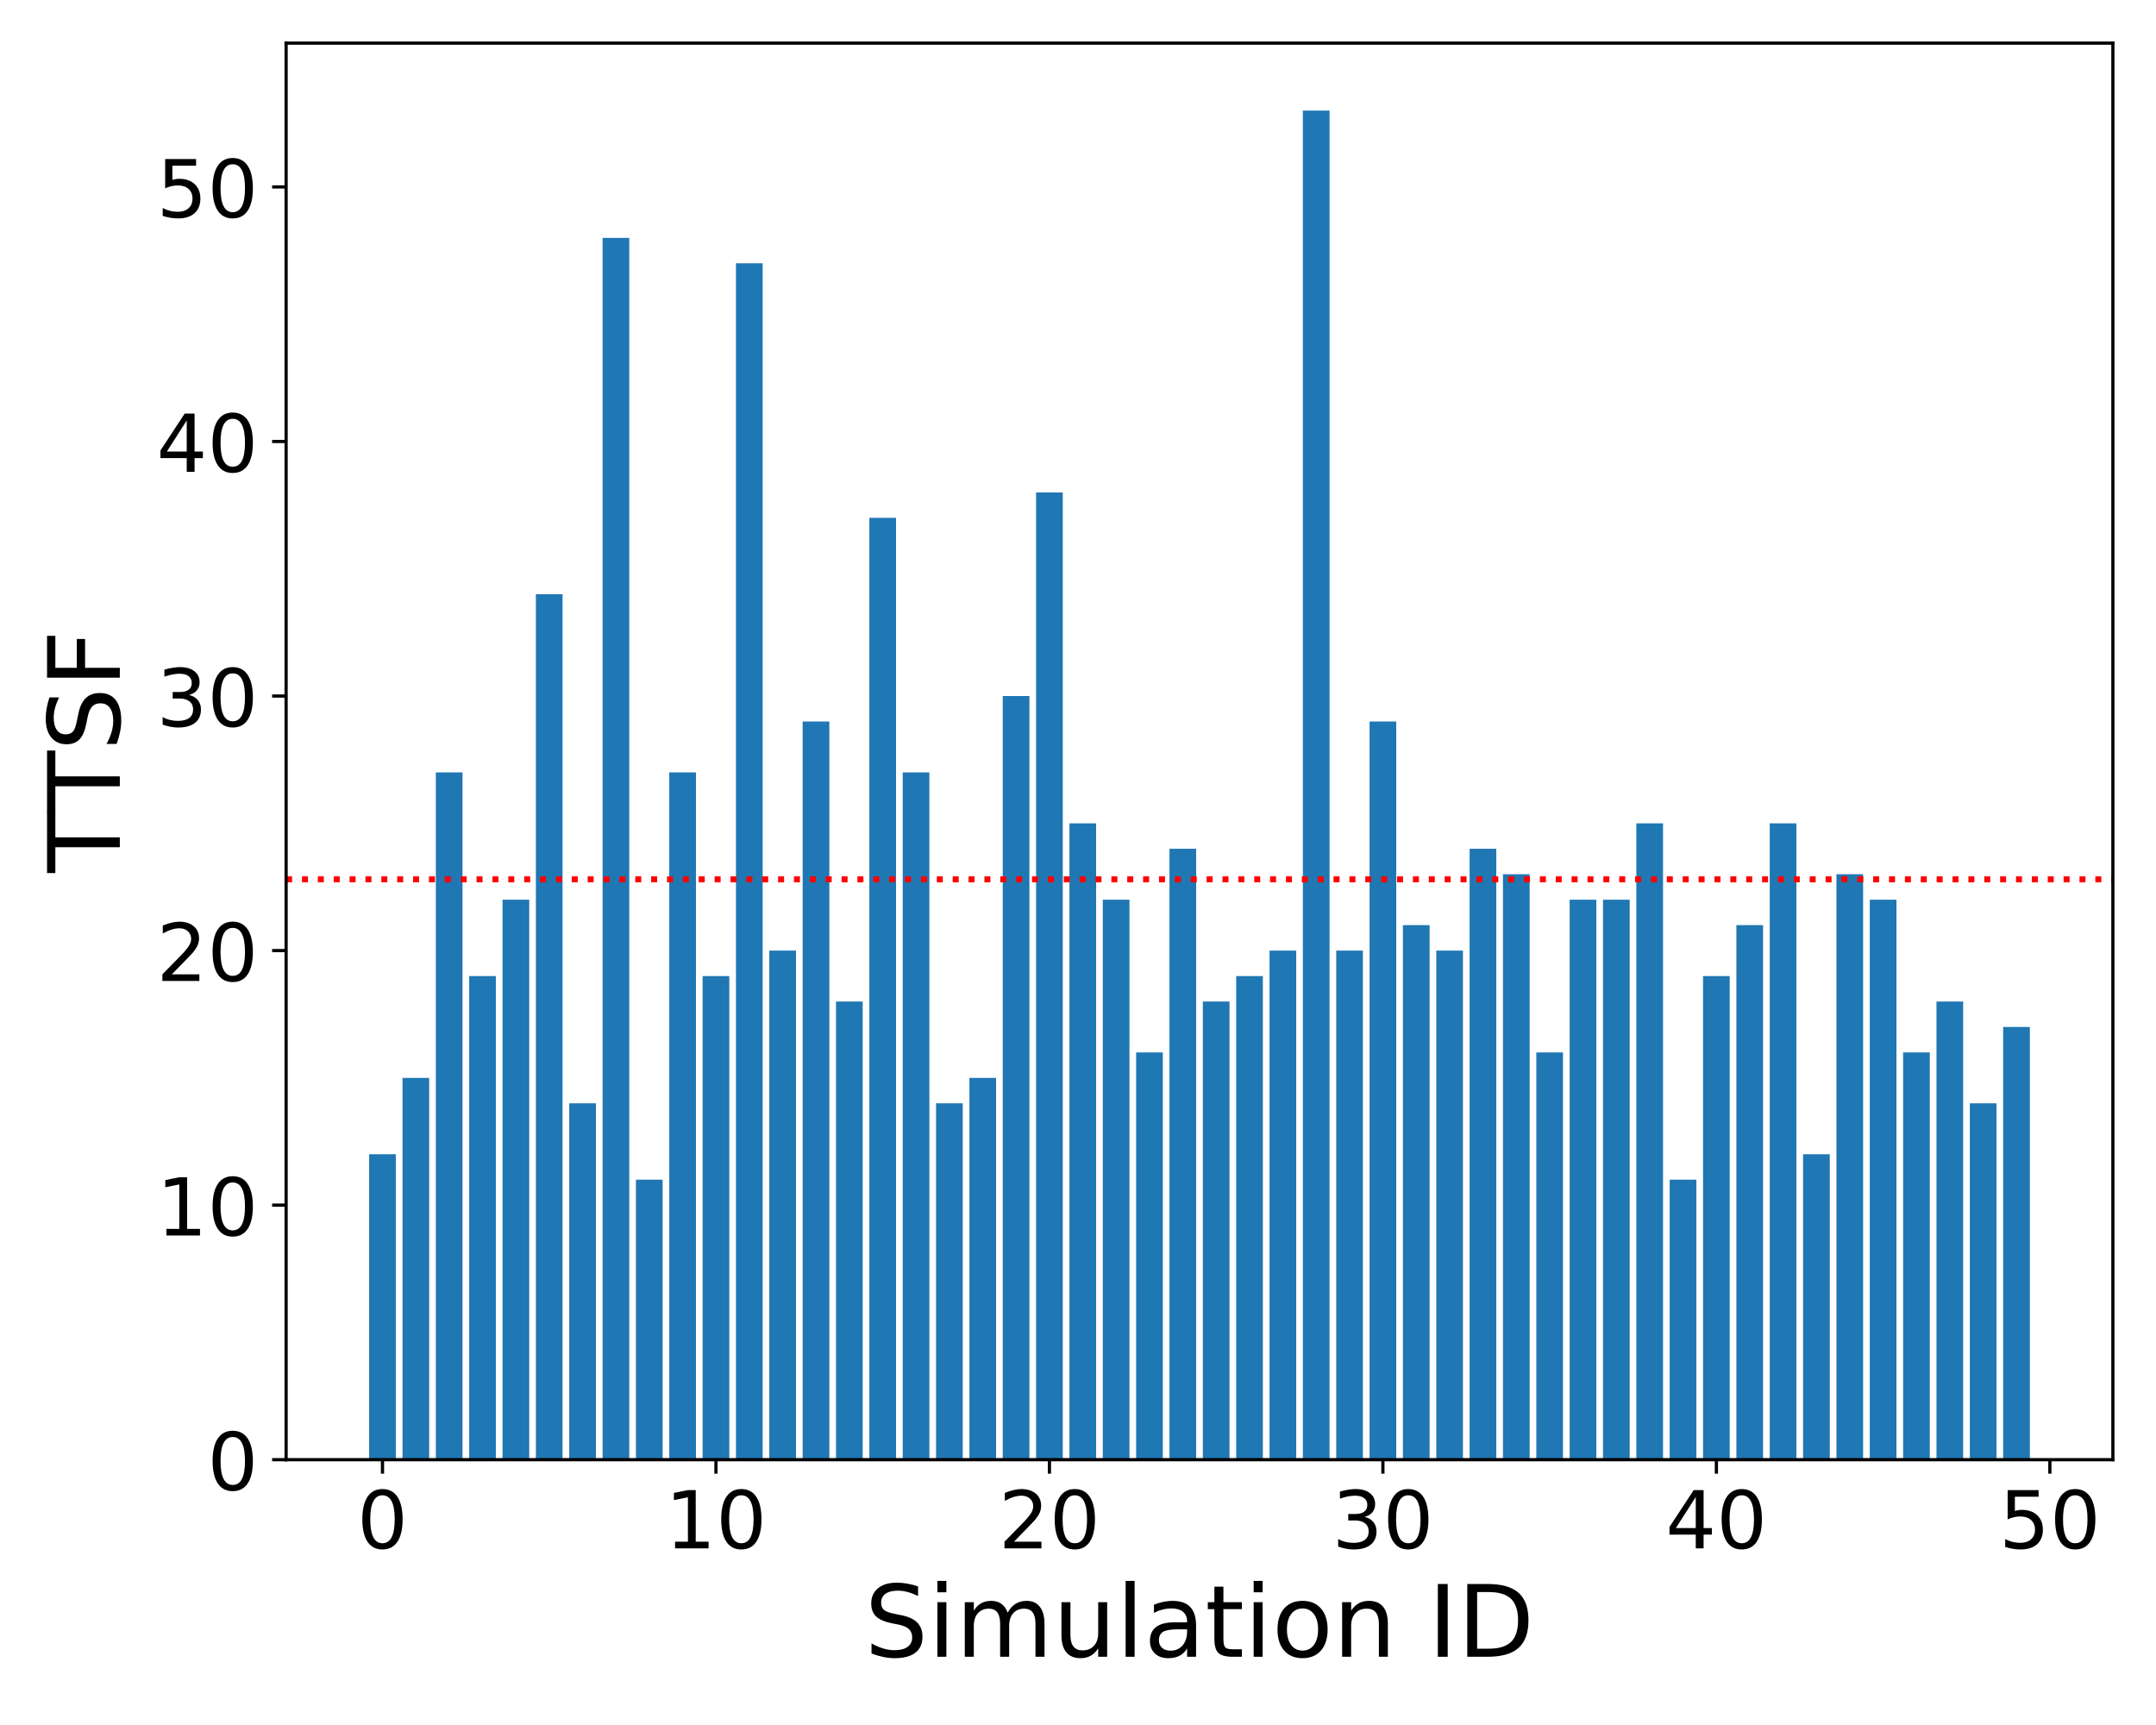 <?xml version="1.0" encoding="utf-8" standalone="no"?>
<!DOCTYPE svg PUBLIC "-//W3C//DTD SVG 1.1//EN"
  "http://www.w3.org/Graphics/SVG/1.1/DTD/svg11.dtd">
<!-- Created with matplotlib (https://matplotlib.org/) -->
<svg height="432pt" version="1.1" viewBox="0 0 540 432" width="540pt" xmlns="http://www.w3.org/2000/svg" xmlns:xlink="http://www.w3.org/1999/xlink">
 <defs>
  <style type="text/css">
*{stroke-linecap:butt;stroke-linejoin:round;}
  </style>
 </defs>
 <g id="figure_1">
  <g id="patch_1">
   <path d="M 0 432 
L 540 432 
L 540 0 
L 0 0 
z
" style="fill:#ffffff;"/>
  </g>
  <g id="axes_1">
   <g id="patch_2">
    <path d="M 71.66 365.56 
L 529.2 365.56 
L 529.2 10.8 
L 71.66 10.8 
z
" style="fill:#ffffff;"/>
   </g>
   <g id="patch_3">
    <path clip-path="url(#p7e9e606f21)" d="M 92.457 365.56 
L 99.139 365.56 
L 99.139 289.062 
L 92.457 289.062 
z
" style="fill:#1f77b4;"/>
   </g>
   <g id="patch_4">
    <path clip-path="url(#p7e9e606f21)" d="M 100.81 365.56 
L 107.491 365.56 
L 107.491 269.937 
L 100.81 269.937 
z
" style="fill:#1f77b4;"/>
   </g>
   <g id="patch_5">
    <path clip-path="url(#p7e9e606f21)" d="M 109.162 365.56 
L 115.844 365.56 
L 115.844 193.439 
L 109.162 193.439 
z
" style="fill:#1f77b4;"/>
   </g>
   <g id="patch_6">
    <path clip-path="url(#p7e9e606f21)" d="M 117.514 365.56 
L 124.196 365.56 
L 124.196 244.438 
L 117.514 244.438 
z
" style="fill:#1f77b4;"/>
   </g>
   <g id="patch_7">
    <path clip-path="url(#p7e9e606f21)" d="M 125.867 365.56 
L 132.548 365.56 
L 132.548 225.313 
L 125.867 225.313 
z
" style="fill:#1f77b4;"/>
   </g>
   <g id="patch_8">
    <path clip-path="url(#p7e9e606f21)" d="M 134.219 365.56 
L 140.901 365.56 
L 140.901 148.815 
L 134.219 148.815 
z
" style="fill:#1f77b4;"/>
   </g>
   <g id="patch_9">
    <path clip-path="url(#p7e9e606f21)" d="M 142.571 365.56 
L 149.253 365.56 
L 149.253 276.312 
L 142.571 276.312 
z
" style="fill:#1f77b4;"/>
   </g>
   <g id="patch_10">
    <path clip-path="url(#p7e9e606f21)" d="M 150.924 365.56 
L 157.605 365.56 
L 157.605 59.568 
L 150.924 59.568 
z
" style="fill:#1f77b4;"/>
   </g>
   <g id="patch_11">
    <path clip-path="url(#p7e9e606f21)" d="M 159.276 365.56 
L 165.958 365.56 
L 165.958 295.437 
L 159.276 295.437 
z
" style="fill:#1f77b4;"/>
   </g>
   <g id="patch_12">
    <path clip-path="url(#p7e9e606f21)" d="M 167.628 365.56 
L 174.31 365.56 
L 174.31 193.439 
L 167.628 193.439 
z
" style="fill:#1f77b4;"/>
   </g>
   <g id="patch_13">
    <path clip-path="url(#p7e9e606f21)" d="M 175.98 365.56 
L 182.662 365.56 
L 182.662 244.438 
L 175.98 244.438 
z
" style="fill:#1f77b4;"/>
   </g>
   <g id="patch_14">
    <path clip-path="url(#p7e9e606f21)" d="M 184.333 365.56 
L 191.015 365.56 
L 191.015 65.942 
L 184.333 65.942 
z
" style="fill:#1f77b4;"/>
   </g>
   <g id="patch_15">
    <path clip-path="url(#p7e9e606f21)" d="M 192.685 365.56 
L 199.367 365.56 
L 199.367 238.063 
L 192.685 238.063 
z
" style="fill:#1f77b4;"/>
   </g>
   <g id="patch_16">
    <path clip-path="url(#p7e9e606f21)" d="M 201.037 365.56 
L 207.719 365.56 
L 207.719 180.69 
L 201.037 180.69 
z
" style="fill:#1f77b4;"/>
   </g>
   <g id="patch_17">
    <path clip-path="url(#p7e9e606f21)" d="M 209.39 365.56 
L 216.072 365.56 
L 216.072 250.813 
L 209.39 250.813 
z
" style="fill:#1f77b4;"/>
   </g>
   <g id="patch_18">
    <path clip-path="url(#p7e9e606f21)" d="M 217.742 365.56 
L 224.424 365.56 
L 224.424 129.691 
L 217.742 129.691 
z
" style="fill:#1f77b4;"/>
   </g>
   <g id="patch_19">
    <path clip-path="url(#p7e9e606f21)" d="M 226.094 365.56 
L 232.776 365.56 
L 232.776 193.439 
L 226.094 193.439 
z
" style="fill:#1f77b4;"/>
   </g>
   <g id="patch_20">
    <path clip-path="url(#p7e9e606f21)" d="M 234.447 365.56 
L 241.129 365.56 
L 241.129 276.312 
L 234.447 276.312 
z
" style="fill:#1f77b4;"/>
   </g>
   <g id="patch_21">
    <path clip-path="url(#p7e9e606f21)" d="M 242.799 365.56 
L 249.481 365.56 
L 249.481 269.937 
L 242.799 269.937 
z
" style="fill:#1f77b4;"/>
   </g>
   <g id="patch_22">
    <path clip-path="url(#p7e9e606f21)" d="M 251.151 365.56 
L 257.833 365.56 
L 257.833 174.315 
L 251.151 174.315 
z
" style="fill:#1f77b4;"/>
   </g>
   <g id="patch_23">
    <path clip-path="url(#p7e9e606f21)" d="M 259.504 365.56 
L 266.185 365.56 
L 266.185 123.316 
L 259.504 123.316 
z
" style="fill:#1f77b4;"/>
   </g>
   <g id="patch_24">
    <path clip-path="url(#p7e9e606f21)" d="M 267.856 365.56 
L 274.538 365.56 
L 274.538 206.189 
L 267.856 206.189 
z
" style="fill:#1f77b4;"/>
   </g>
   <g id="patch_25">
    <path clip-path="url(#p7e9e606f21)" d="M 276.208 365.56 
L 282.89 365.56 
L 282.89 225.313 
L 276.208 225.313 
z
" style="fill:#1f77b4;"/>
   </g>
   <g id="patch_26">
    <path clip-path="url(#p7e9e606f21)" d="M 284.561 365.56 
L 291.242 365.56 
L 291.242 263.563 
L 284.561 263.563 
z
" style="fill:#1f77b4;"/>
   </g>
   <g id="patch_27">
    <path clip-path="url(#p7e9e606f21)" d="M 292.913 365.56 
L 299.595 365.56 
L 299.595 212.564 
L 292.913 212.564 
z
" style="fill:#1f77b4;"/>
   </g>
   <g id="patch_28">
    <path clip-path="url(#p7e9e606f21)" d="M 301.265 365.56 
L 307.947 365.56 
L 307.947 250.813 
L 301.265 250.813 
z
" style="fill:#1f77b4;"/>
   </g>
   <g id="patch_29">
    <path clip-path="url(#p7e9e606f21)" d="M 309.618 365.56 
L 316.299 365.56 
L 316.299 244.438 
L 309.618 244.438 
z
" style="fill:#1f77b4;"/>
   </g>
   <g id="patch_30">
    <path clip-path="url(#p7e9e606f21)" d="M 317.97 365.56 
L 324.652 365.56 
L 324.652 238.063 
L 317.97 238.063 
z
" style="fill:#1f77b4;"/>
   </g>
   <g id="patch_31">
    <path clip-path="url(#p7e9e606f21)" d="M 326.322 365.56 
L 333.004 365.56 
L 333.004 27.693 
L 326.322 27.693 
z
" style="fill:#1f77b4;"/>
   </g>
   <g id="patch_32">
    <path clip-path="url(#p7e9e606f21)" d="M 334.675 365.56 
L 341.356 365.56 
L 341.356 238.063 
L 334.675 238.063 
z
" style="fill:#1f77b4;"/>
   </g>
   <g id="patch_33">
    <path clip-path="url(#p7e9e606f21)" d="M 343.027 365.56 
L 349.709 365.56 
L 349.709 180.69 
L 343.027 180.69 
z
" style="fill:#1f77b4;"/>
   </g>
   <g id="patch_34">
    <path clip-path="url(#p7e9e606f21)" d="M 351.379 365.56 
L 358.061 365.56 
L 358.061 231.688 
L 351.379 231.688 
z
" style="fill:#1f77b4;"/>
   </g>
   <g id="patch_35">
    <path clip-path="url(#p7e9e606f21)" d="M 359.731 365.56 
L 366.413 365.56 
L 366.413 238.063 
L 359.731 238.063 
z
" style="fill:#1f77b4;"/>
   </g>
   <g id="patch_36">
    <path clip-path="url(#p7e9e606f21)" d="M 368.084 365.56 
L 374.766 365.56 
L 374.766 212.564 
L 368.084 212.564 
z
" style="fill:#1f77b4;"/>
   </g>
   <g id="patch_37">
    <path clip-path="url(#p7e9e606f21)" d="M 376.436 365.56 
L 383.118 365.56 
L 383.118 218.939 
L 376.436 218.939 
z
" style="fill:#1f77b4;"/>
   </g>
   <g id="patch_38">
    <path clip-path="url(#p7e9e606f21)" d="M 384.788 365.56 
L 391.47 365.56 
L 391.47 263.563 
L 384.788 263.563 
z
" style="fill:#1f77b4;"/>
   </g>
   <g id="patch_39">
    <path clip-path="url(#p7e9e606f21)" d="M 393.141 365.56 
L 399.823 365.56 
L 399.823 225.313 
L 393.141 225.313 
z
" style="fill:#1f77b4;"/>
   </g>
   <g id="patch_40">
    <path clip-path="url(#p7e9e606f21)" d="M 401.493 365.56 
L 408.175 365.56 
L 408.175 225.313 
L 401.493 225.313 
z
" style="fill:#1f77b4;"/>
   </g>
   <g id="patch_41">
    <path clip-path="url(#p7e9e606f21)" d="M 409.845 365.56 
L 416.527 365.56 
L 416.527 206.189 
L 409.845 206.189 
z
" style="fill:#1f77b4;"/>
   </g>
   <g id="patch_42">
    <path clip-path="url(#p7e9e606f21)" d="M 418.198 365.56 
L 424.88 365.56 
L 424.88 295.437 
L 418.198 295.437 
z
" style="fill:#1f77b4;"/>
   </g>
   <g id="patch_43">
    <path clip-path="url(#p7e9e606f21)" d="M 426.55 365.56 
L 433.232 365.56 
L 433.232 244.438 
L 426.55 244.438 
z
" style="fill:#1f77b4;"/>
   </g>
   <g id="patch_44">
    <path clip-path="url(#p7e9e606f21)" d="M 434.902 365.56 
L 441.584 365.56 
L 441.584 231.688 
L 434.902 231.688 
z
" style="fill:#1f77b4;"/>
   </g>
   <g id="patch_45">
    <path clip-path="url(#p7e9e606f21)" d="M 443.255 365.56 
L 449.936 365.56 
L 449.936 206.189 
L 443.255 206.189 
z
" style="fill:#1f77b4;"/>
   </g>
   <g id="patch_46">
    <path clip-path="url(#p7e9e606f21)" d="M 451.607 365.56 
L 458.289 365.56 
L 458.289 289.062 
L 451.607 289.062 
z
" style="fill:#1f77b4;"/>
   </g>
   <g id="patch_47">
    <path clip-path="url(#p7e9e606f21)" d="M 459.959 365.56 
L 466.641 365.56 
L 466.641 218.939 
L 459.959 218.939 
z
" style="fill:#1f77b4;"/>
   </g>
   <g id="patch_48">
    <path clip-path="url(#p7e9e606f21)" d="M 468.312 365.56 
L 474.993 365.56 
L 474.993 225.313 
L 468.312 225.313 
z
" style="fill:#1f77b4;"/>
   </g>
   <g id="patch_49">
    <path clip-path="url(#p7e9e606f21)" d="M 476.664 365.56 
L 483.346 365.56 
L 483.346 263.563 
L 476.664 263.563 
z
" style="fill:#1f77b4;"/>
   </g>
   <g id="patch_50">
    <path clip-path="url(#p7e9e606f21)" d="M 485.016 365.56 
L 491.698 365.56 
L 491.698 250.813 
L 485.016 250.813 
z
" style="fill:#1f77b4;"/>
   </g>
   <g id="patch_51">
    <path clip-path="url(#p7e9e606f21)" d="M 493.369 365.56 
L 500.05 365.56 
L 500.05 276.312 
L 493.369 276.312 
z
" style="fill:#1f77b4;"/>
   </g>
   <g id="patch_52">
    <path clip-path="url(#p7e9e606f21)" d="M 501.721 365.56 
L 508.403 365.56 
L 508.403 257.188 
L 501.721 257.188 
z
" style="fill:#1f77b4;"/>
   </g>
   <g id="matplotlib.axis_1">
    <g id="xtick_1">
     <g id="line2d_1">
      <defs>
       <path d="M 0 0 
L 0 3.5 
" id="m8326575a56" style="stroke:#000000;stroke-width:0.8;"/>
      </defs>
      <g>
       <use style="stroke:#000000;stroke-width:0.8;" x="95.798" xlink:href="#m8326575a56" y="365.56"/>
      </g>
     </g>
     <g id="text_1">
      <!-- 0 -->
      <defs>
       <path d="M 31.781 66.406 
Q 24.172 66.406 20.328 58.906 
Q 16.5 51.422 16.5 36.375 
Q 16.5 21.391 20.328 13.891 
Q 24.172 6.391 31.781 6.391 
Q 39.453 6.391 43.281 13.891 
Q 47.125 21.391 47.125 36.375 
Q 47.125 51.422 43.281 58.906 
Q 39.453 66.406 31.781 66.406 
z
M 31.781 74.219 
Q 44.047 74.219 50.516 64.516 
Q 56.984 54.828 56.984 36.375 
Q 56.984 17.969 50.516 8.266 
Q 44.047 -1.422 31.781 -1.422 
Q 19.531 -1.422 13.062 8.266 
Q 6.594 17.969 6.594 36.375 
Q 6.594 54.828 13.062 64.516 
Q 19.531 74.219 31.781 74.219 
z
" id="DejaVuSans-48"/>
      </defs>
      <g transform="translate(89.436 387.757)scale(0.2 -0.2)">
       <use xlink:href="#DejaVuSans-48"/>
      </g>
     </g>
    </g>
    <g id="xtick_2">
     <g id="line2d_2">
      <g>
       <use style="stroke:#000000;stroke-width:0.8;" x="179.321" xlink:href="#m8326575a56" y="365.56"/>
      </g>
     </g>
     <g id="text_2">
      <!-- 10 -->
      <defs>
       <path d="M 12.406 8.297 
L 28.516 8.297 
L 28.516 63.922 
L 10.984 60.406 
L 10.984 69.391 
L 28.422 72.906 
L 38.281 72.906 
L 38.281 8.297 
L 54.391 8.297 
L 54.391 0 
L 12.406 0 
z
" id="DejaVuSans-49"/>
      </defs>
      <g transform="translate(166.596 387.757)scale(0.2 -0.2)">
       <use xlink:href="#DejaVuSans-49"/>
       <use x="63.623" xlink:href="#DejaVuSans-48"/>
      </g>
     </g>
    </g>
    <g id="xtick_3">
     <g id="line2d_3">
      <g>
       <use style="stroke:#000000;stroke-width:0.8;" x="262.845" xlink:href="#m8326575a56" y="365.56"/>
      </g>
     </g>
     <g id="text_3">
      <!-- 20 -->
      <defs>
       <path d="M 19.188 8.297 
L 53.609 8.297 
L 53.609 0 
L 7.328 0 
L 7.328 8.297 
Q 12.938 14.109 22.625 23.891 
Q 32.328 33.688 34.812 36.531 
Q 39.547 41.844 41.422 45.531 
Q 43.312 49.219 43.312 52.781 
Q 43.312 58.594 39.234 62.25 
Q 35.156 65.922 28.609 65.922 
Q 23.969 65.922 18.812 64.312 
Q 13.672 62.703 7.812 59.422 
L 7.812 69.391 
Q 13.766 71.781 18.938 73 
Q 24.125 74.219 28.422 74.219 
Q 39.75 74.219 46.484 68.547 
Q 53.219 62.891 53.219 53.422 
Q 53.219 48.922 51.531 44.891 
Q 49.859 40.875 45.406 35.406 
Q 44.188 33.984 37.641 27.219 
Q 31.109 20.453 19.188 8.297 
z
" id="DejaVuSans-50"/>
      </defs>
      <g transform="translate(250.12 387.757)scale(0.2 -0.2)">
       <use xlink:href="#DejaVuSans-50"/>
       <use x="63.623" xlink:href="#DejaVuSans-48"/>
      </g>
     </g>
    </g>
    <g id="xtick_4">
     <g id="line2d_4">
      <g>
       <use style="stroke:#000000;stroke-width:0.8;" x="346.368" xlink:href="#m8326575a56" y="365.56"/>
      </g>
     </g>
     <g id="text_4">
      <!-- 30 -->
      <defs>
       <path d="M 40.578 39.312 
Q 47.656 37.797 51.625 33 
Q 55.609 28.219 55.609 21.188 
Q 55.609 10.406 48.188 4.484 
Q 40.766 -1.422 27.094 -1.422 
Q 22.516 -1.422 17.656 -0.516 
Q 12.797 0.391 7.625 2.203 
L 7.625 11.719 
Q 11.719 9.328 16.594 8.109 
Q 21.484 6.891 26.812 6.891 
Q 36.078 6.891 40.938 10.547 
Q 45.797 14.203 45.797 21.188 
Q 45.797 27.641 41.281 31.266 
Q 36.766 34.906 28.719 34.906 
L 20.219 34.906 
L 20.219 43.016 
L 29.109 43.016 
Q 36.375 43.016 40.234 45.922 
Q 44.094 48.828 44.094 54.297 
Q 44.094 59.906 40.109 62.906 
Q 36.141 65.922 28.719 65.922 
Q 24.656 65.922 20.016 65.031 
Q 15.375 64.156 9.812 62.312 
L 9.812 71.094 
Q 15.438 72.656 20.344 73.438 
Q 25.25 74.219 29.594 74.219 
Q 40.828 74.219 47.359 69.109 
Q 53.906 64.016 53.906 55.328 
Q 53.906 49.266 50.438 45.094 
Q 46.969 40.922 40.578 39.312 
z
" id="DejaVuSans-51"/>
      </defs>
      <g transform="translate(333.643 387.757)scale(0.2 -0.2)">
       <use xlink:href="#DejaVuSans-51"/>
       <use x="63.623" xlink:href="#DejaVuSans-48"/>
      </g>
     </g>
    </g>
    <g id="xtick_5">
     <g id="line2d_5">
      <g>
       <use style="stroke:#000000;stroke-width:0.8;" x="429.891" xlink:href="#m8326575a56" y="365.56"/>
      </g>
     </g>
     <g id="text_5">
      <!-- 40 -->
      <defs>
       <path d="M 37.797 64.312 
L 12.891 25.391 
L 37.797 25.391 
z
M 35.203 72.906 
L 47.609 72.906 
L 47.609 25.391 
L 58.016 25.391 
L 58.016 17.188 
L 47.609 17.188 
L 47.609 0 
L 37.797 0 
L 37.797 17.188 
L 4.891 17.188 
L 4.891 26.703 
z
" id="DejaVuSans-52"/>
      </defs>
      <g transform="translate(417.166 387.757)scale(0.2 -0.2)">
       <use xlink:href="#DejaVuSans-52"/>
       <use x="63.623" xlink:href="#DejaVuSans-48"/>
      </g>
     </g>
    </g>
    <g id="xtick_6">
     <g id="line2d_6">
      <g>
       <use style="stroke:#000000;stroke-width:0.8;" x="513.414" xlink:href="#m8326575a56" y="365.56"/>
      </g>
     </g>
     <g id="text_6">
      <!-- 50 -->
      <defs>
       <path d="M 10.797 72.906 
L 49.516 72.906 
L 49.516 64.594 
L 19.828 64.594 
L 19.828 46.734 
Q 21.969 47.469 24.109 47.828 
Q 26.266 48.188 28.422 48.188 
Q 40.625 48.188 47.75 41.5 
Q 54.891 34.812 54.891 23.391 
Q 54.891 11.625 47.562 5.094 
Q 40.234 -1.422 26.906 -1.422 
Q 22.312 -1.422 17.547 -0.641 
Q 12.797 0.141 7.719 1.703 
L 7.719 11.625 
Q 12.109 9.234 16.797 8.062 
Q 21.484 6.891 26.703 6.891 
Q 35.156 6.891 40.078 11.328 
Q 45.016 15.766 45.016 23.391 
Q 45.016 31 40.078 35.438 
Q 35.156 39.891 26.703 39.891 
Q 22.75 39.891 18.812 39.016 
Q 14.891 38.141 10.797 36.281 
z
" id="DejaVuSans-53"/>
      </defs>
      <g transform="translate(500.689 387.757)scale(0.2 -0.2)">
       <use xlink:href="#DejaVuSans-53"/>
       <use x="63.623" xlink:href="#DejaVuSans-48"/>
      </g>
     </g>
    </g>
    <g id="text_7">
     <!-- Simulation ID -->
     <defs>
      <path d="M 53.516 70.516 
L 53.516 60.891 
Q 47.906 63.578 42.922 64.891 
Q 37.938 66.219 33.297 66.219 
Q 25.25 66.219 20.875 63.094 
Q 16.5 59.969 16.5 54.203 
Q 16.5 49.359 19.406 46.891 
Q 22.312 44.438 30.422 42.922 
L 36.375 41.703 
Q 47.406 39.594 52.656 34.297 
Q 57.906 29 57.906 20.125 
Q 57.906 9.516 50.797 4.047 
Q 43.703 -1.422 29.984 -1.422 
Q 24.812 -1.422 18.969 -0.25 
Q 13.141 0.922 6.891 3.219 
L 6.891 13.375 
Q 12.891 10.016 18.656 8.297 
Q 24.422 6.594 29.984 6.594 
Q 38.422 6.594 43.016 9.906 
Q 47.609 13.234 47.609 19.391 
Q 47.609 24.75 44.312 27.781 
Q 41.016 30.812 33.5 32.328 
L 27.484 33.5 
Q 16.453 35.688 11.516 40.375 
Q 6.594 45.062 6.594 53.422 
Q 6.594 63.094 13.406 68.656 
Q 20.219 74.219 32.172 74.219 
Q 37.312 74.219 42.625 73.281 
Q 47.953 72.359 53.516 70.516 
z
" id="DejaVuSans-83"/>
      <path d="M 9.422 54.688 
L 18.406 54.688 
L 18.406 0 
L 9.422 0 
z
M 9.422 75.984 
L 18.406 75.984 
L 18.406 64.594 
L 9.422 64.594 
z
" id="DejaVuSans-105"/>
      <path d="M 52 44.188 
Q 55.375 50.25 60.062 53.125 
Q 64.75 56 71.094 56 
Q 79.641 56 84.281 50.016 
Q 88.922 44.047 88.922 33.016 
L 88.922 0 
L 79.891 0 
L 79.891 32.719 
Q 79.891 40.578 77.094 44.375 
Q 74.312 48.188 68.609 48.188 
Q 61.625 48.188 57.562 43.547 
Q 53.516 38.922 53.516 30.906 
L 53.516 0 
L 44.484 0 
L 44.484 32.719 
Q 44.484 40.625 41.703 44.406 
Q 38.922 48.188 33.109 48.188 
Q 26.219 48.188 22.156 43.531 
Q 18.109 38.875 18.109 30.906 
L 18.109 0 
L 9.078 0 
L 9.078 54.688 
L 18.109 54.688 
L 18.109 46.188 
Q 21.188 51.219 25.484 53.609 
Q 29.781 56 35.688 56 
Q 41.656 56 45.828 52.969 
Q 50 49.953 52 44.188 
z
" id="DejaVuSans-109"/>
      <path d="M 8.5 21.578 
L 8.5 54.688 
L 17.484 54.688 
L 17.484 21.922 
Q 17.484 14.156 20.5 10.266 
Q 23.531 6.391 29.594 6.391 
Q 36.859 6.391 41.078 11.031 
Q 45.312 15.672 45.312 23.688 
L 45.312 54.688 
L 54.297 54.688 
L 54.297 0 
L 45.312 0 
L 45.312 8.406 
Q 42.047 3.422 37.719 1 
Q 33.406 -1.422 27.688 -1.422 
Q 18.266 -1.422 13.375 4.438 
Q 8.5 10.297 8.5 21.578 
z
M 31.109 56 
z
" id="DejaVuSans-117"/>
      <path d="M 9.422 75.984 
L 18.406 75.984 
L 18.406 0 
L 9.422 0 
z
" id="DejaVuSans-108"/>
      <path d="M 34.281 27.484 
Q 23.391 27.484 19.188 25 
Q 14.984 22.516 14.984 16.5 
Q 14.984 11.719 18.141 8.906 
Q 21.297 6.109 26.703 6.109 
Q 34.188 6.109 38.703 11.406 
Q 43.219 16.703 43.219 25.484 
L 43.219 27.484 
z
M 52.203 31.203 
L 52.203 0 
L 43.219 0 
L 43.219 8.297 
Q 40.141 3.328 35.547 0.953 
Q 30.953 -1.422 24.312 -1.422 
Q 15.922 -1.422 10.953 3.297 
Q 6 8.016 6 15.922 
Q 6 25.141 12.172 29.828 
Q 18.359 34.516 30.609 34.516 
L 43.219 34.516 
L 43.219 35.406 
Q 43.219 41.609 39.141 45 
Q 35.062 48.391 27.688 48.391 
Q 23 48.391 18.547 47.266 
Q 14.109 46.141 10.016 43.891 
L 10.016 52.203 
Q 14.938 54.109 19.578 55.047 
Q 24.219 56 28.609 56 
Q 40.484 56 46.344 49.844 
Q 52.203 43.703 52.203 31.203 
z
" id="DejaVuSans-97"/>
      <path d="M 18.312 70.219 
L 18.312 54.688 
L 36.812 54.688 
L 36.812 47.703 
L 18.312 47.703 
L 18.312 18.016 
Q 18.312 11.328 20.141 9.422 
Q 21.969 7.516 27.594 7.516 
L 36.812 7.516 
L 36.812 0 
L 27.594 0 
Q 17.188 0 13.234 3.875 
Q 9.281 7.766 9.281 18.016 
L 9.281 47.703 
L 2.688 47.703 
L 2.688 54.688 
L 9.281 54.688 
L 9.281 70.219 
z
" id="DejaVuSans-116"/>
      <path d="M 30.609 48.391 
Q 23.391 48.391 19.188 42.75 
Q 14.984 37.109 14.984 27.297 
Q 14.984 17.484 19.156 11.844 
Q 23.344 6.203 30.609 6.203 
Q 37.797 6.203 41.984 11.859 
Q 46.188 17.531 46.188 27.297 
Q 46.188 37.016 41.984 42.703 
Q 37.797 48.391 30.609 48.391 
z
M 30.609 56 
Q 42.328 56 49.016 48.375 
Q 55.719 40.766 55.719 27.297 
Q 55.719 13.875 49.016 6.219 
Q 42.328 -1.422 30.609 -1.422 
Q 18.844 -1.422 12.172 6.219 
Q 5.516 13.875 5.516 27.297 
Q 5.516 40.766 12.172 48.375 
Q 18.844 56 30.609 56 
z
" id="DejaVuSans-111"/>
      <path d="M 54.891 33.016 
L 54.891 0 
L 45.906 0 
L 45.906 32.719 
Q 45.906 40.484 42.875 44.328 
Q 39.844 48.188 33.797 48.188 
Q 26.516 48.188 22.312 43.547 
Q 18.109 38.922 18.109 30.906 
L 18.109 0 
L 9.078 0 
L 9.078 54.688 
L 18.109 54.688 
L 18.109 46.188 
Q 21.344 51.125 25.703 53.562 
Q 30.078 56 35.797 56 
Q 45.219 56 50.047 50.172 
Q 54.891 44.344 54.891 33.016 
z
" id="DejaVuSans-110"/>
      <path id="DejaVuSans-32"/>
      <path d="M 9.812 72.906 
L 19.672 72.906 
L 19.672 0 
L 9.812 0 
z
" id="DejaVuSans-73"/>
      <path d="M 19.672 64.797 
L 19.672 8.109 
L 31.594 8.109 
Q 46.688 8.109 53.688 14.938 
Q 60.688 21.781 60.688 36.531 
Q 60.688 51.172 53.688 57.984 
Q 46.688 64.797 31.594 64.797 
z
M 9.812 72.906 
L 30.078 72.906 
Q 51.266 72.906 61.172 64.094 
Q 71.094 55.281 71.094 36.531 
Q 71.094 17.672 61.125 8.828 
Q 51.172 0 30.078 0 
L 9.812 0 
z
" id="DejaVuSans-68"/>
     </defs>
     <g transform="translate(216.563 414.912)scale(0.25 -0.25)">
      <use xlink:href="#DejaVuSans-83"/>
      <use x="63.477" xlink:href="#DejaVuSans-105"/>
      <use x="91.26" xlink:href="#DejaVuSans-109"/>
      <use x="188.672" xlink:href="#DejaVuSans-117"/>
      <use x="252.051" xlink:href="#DejaVuSans-108"/>
      <use x="279.834" xlink:href="#DejaVuSans-97"/>
      <use x="341.113" xlink:href="#DejaVuSans-116"/>
      <use x="380.322" xlink:href="#DejaVuSans-105"/>
      <use x="408.105" xlink:href="#DejaVuSans-111"/>
      <use x="469.287" xlink:href="#DejaVuSans-110"/>
      <use x="532.666" xlink:href="#DejaVuSans-32"/>
      <use x="564.453" xlink:href="#DejaVuSans-73"/>
      <use x="593.945" xlink:href="#DejaVuSans-68"/>
     </g>
    </g>
   </g>
   <g id="matplotlib.axis_2">
    <g id="ytick_1">
     <g id="line2d_7">
      <defs>
       <path d="M 0 0 
L -3.5 0 
" id="m8a2fb0b1ba" style="stroke:#000000;stroke-width:0.8;"/>
      </defs>
      <g>
       <use style="stroke:#000000;stroke-width:0.8;" x="71.66" xlink:href="#m8a2fb0b1ba" y="365.56"/>
      </g>
     </g>
     <g id="text_8">
      <!-- 0 -->
      <g transform="translate(51.935 373.158)scale(0.2 -0.2)">
       <use xlink:href="#DejaVuSans-48"/>
      </g>
     </g>
    </g>
    <g id="ytick_2">
     <g id="line2d_8">
      <g>
       <use style="stroke:#000000;stroke-width:0.8;" x="71.66" xlink:href="#m8a2fb0b1ba" y="301.812"/>
      </g>
     </g>
     <g id="text_9">
      <!-- 10 -->
      <g transform="translate(39.21 309.41)scale(0.2 -0.2)">
       <use xlink:href="#DejaVuSans-49"/>
       <use x="63.623" xlink:href="#DejaVuSans-48"/>
      </g>
     </g>
    </g>
    <g id="ytick_3">
     <g id="line2d_9">
      <g>
       <use style="stroke:#000000;stroke-width:0.8;" x="71.66" xlink:href="#m8a2fb0b1ba" y="238.063"/>
      </g>
     </g>
     <g id="text_10">
      <!-- 20 -->
      <g transform="translate(39.21 245.662)scale(0.2 -0.2)">
       <use xlink:href="#DejaVuSans-50"/>
       <use x="63.623" xlink:href="#DejaVuSans-48"/>
      </g>
     </g>
    </g>
    <g id="ytick_4">
     <g id="line2d_10">
      <g>
       <use style="stroke:#000000;stroke-width:0.8;" x="71.66" xlink:href="#m8a2fb0b1ba" y="174.315"/>
      </g>
     </g>
     <g id="text_11">
      <!-- 30 -->
      <g transform="translate(39.21 181.913)scale(0.2 -0.2)">
       <use xlink:href="#DejaVuSans-51"/>
       <use x="63.623" xlink:href="#DejaVuSans-48"/>
      </g>
     </g>
    </g>
    <g id="ytick_5">
     <g id="line2d_11">
      <g>
       <use style="stroke:#000000;stroke-width:0.8;" x="71.66" xlink:href="#m8a2fb0b1ba" y="110.566"/>
      </g>
     </g>
     <g id="text_12">
      <!-- 40 -->
      <g transform="translate(39.21 118.165)scale(0.2 -0.2)">
       <use xlink:href="#DejaVuSans-52"/>
       <use x="63.623" xlink:href="#DejaVuSans-48"/>
      </g>
     </g>
    </g>
    <g id="ytick_6">
     <g id="line2d_12">
      <g>
       <use style="stroke:#000000;stroke-width:0.8;" x="71.66" xlink:href="#m8a2fb0b1ba" y="46.818"/>
      </g>
     </g>
     <g id="text_13">
      <!-- 50 -->
      <g transform="translate(39.21 54.416)scale(0.2 -0.2)">
       <use xlink:href="#DejaVuSans-53"/>
       <use x="63.623" xlink:href="#DejaVuSans-48"/>
      </g>
     </g>
    </g>
    <g id="text_14">
     <!-- TTSF -->
     <defs>
      <path d="M -0.297 72.906 
L 61.375 72.906 
L 61.375 64.594 
L 35.5 64.594 
L 35.5 0 
L 25.594 0 
L 25.594 64.594 
L -0.297 64.594 
z
" id="DejaVuSans-84"/>
      <path d="M 9.812 72.906 
L 51.703 72.906 
L 51.703 64.594 
L 19.672 64.594 
L 19.672 43.109 
L 48.578 43.109 
L 48.578 34.812 
L 19.672 34.812 
L 19.672 0 
L 9.812 0 
z
" id="DejaVuSans-70"/>
     </defs>
     <g transform="translate(30.011 218.573)rotate(-90)scale(0.25 -0.25)">
      <use xlink:href="#DejaVuSans-84"/>
      <use x="61.068" xlink:href="#DejaVuSans-84"/>
      <use x="122.152" xlink:href="#DejaVuSans-83"/>
      <use x="185.629" xlink:href="#DejaVuSans-70"/>
     </g>
    </g>
   </g>
   <g id="line2d_13">
    <path clip-path="url(#p7e9e606f21)" d="M 71.66 220.214 
L 529.2 220.214 
" style="fill:none;stroke:#ff0000;stroke-dasharray:1.5,2.475;stroke-dashoffset:0;stroke-width:1.5;"/>
   </g>
   <g id="patch_53">
    <path d="M 71.66 365.56 
L 71.66 10.8 
" style="fill:none;stroke:#000000;stroke-linecap:square;stroke-linejoin:miter;stroke-width:0.8;"/>
   </g>
   <g id="patch_54">
    <path d="M 529.2 365.56 
L 529.2 10.8 
" style="fill:none;stroke:#000000;stroke-linecap:square;stroke-linejoin:miter;stroke-width:0.8;"/>
   </g>
   <g id="patch_55">
    <path d="M 71.66 365.56 
L 529.2 365.56 
" style="fill:none;stroke:#000000;stroke-linecap:square;stroke-linejoin:miter;stroke-width:0.8;"/>
   </g>
   <g id="patch_56">
    <path d="M 71.66 10.8 
L 529.2 10.8 
" style="fill:none;stroke:#000000;stroke-linecap:square;stroke-linejoin:miter;stroke-width:0.8;"/>
   </g>
  </g>
 </g>
 <defs>
  <clipPath id="p7e9e606f21">
   <rect height="354.76" width="457.54" x="71.66" y="10.8"/>
  </clipPath>
 </defs>
</svg>
